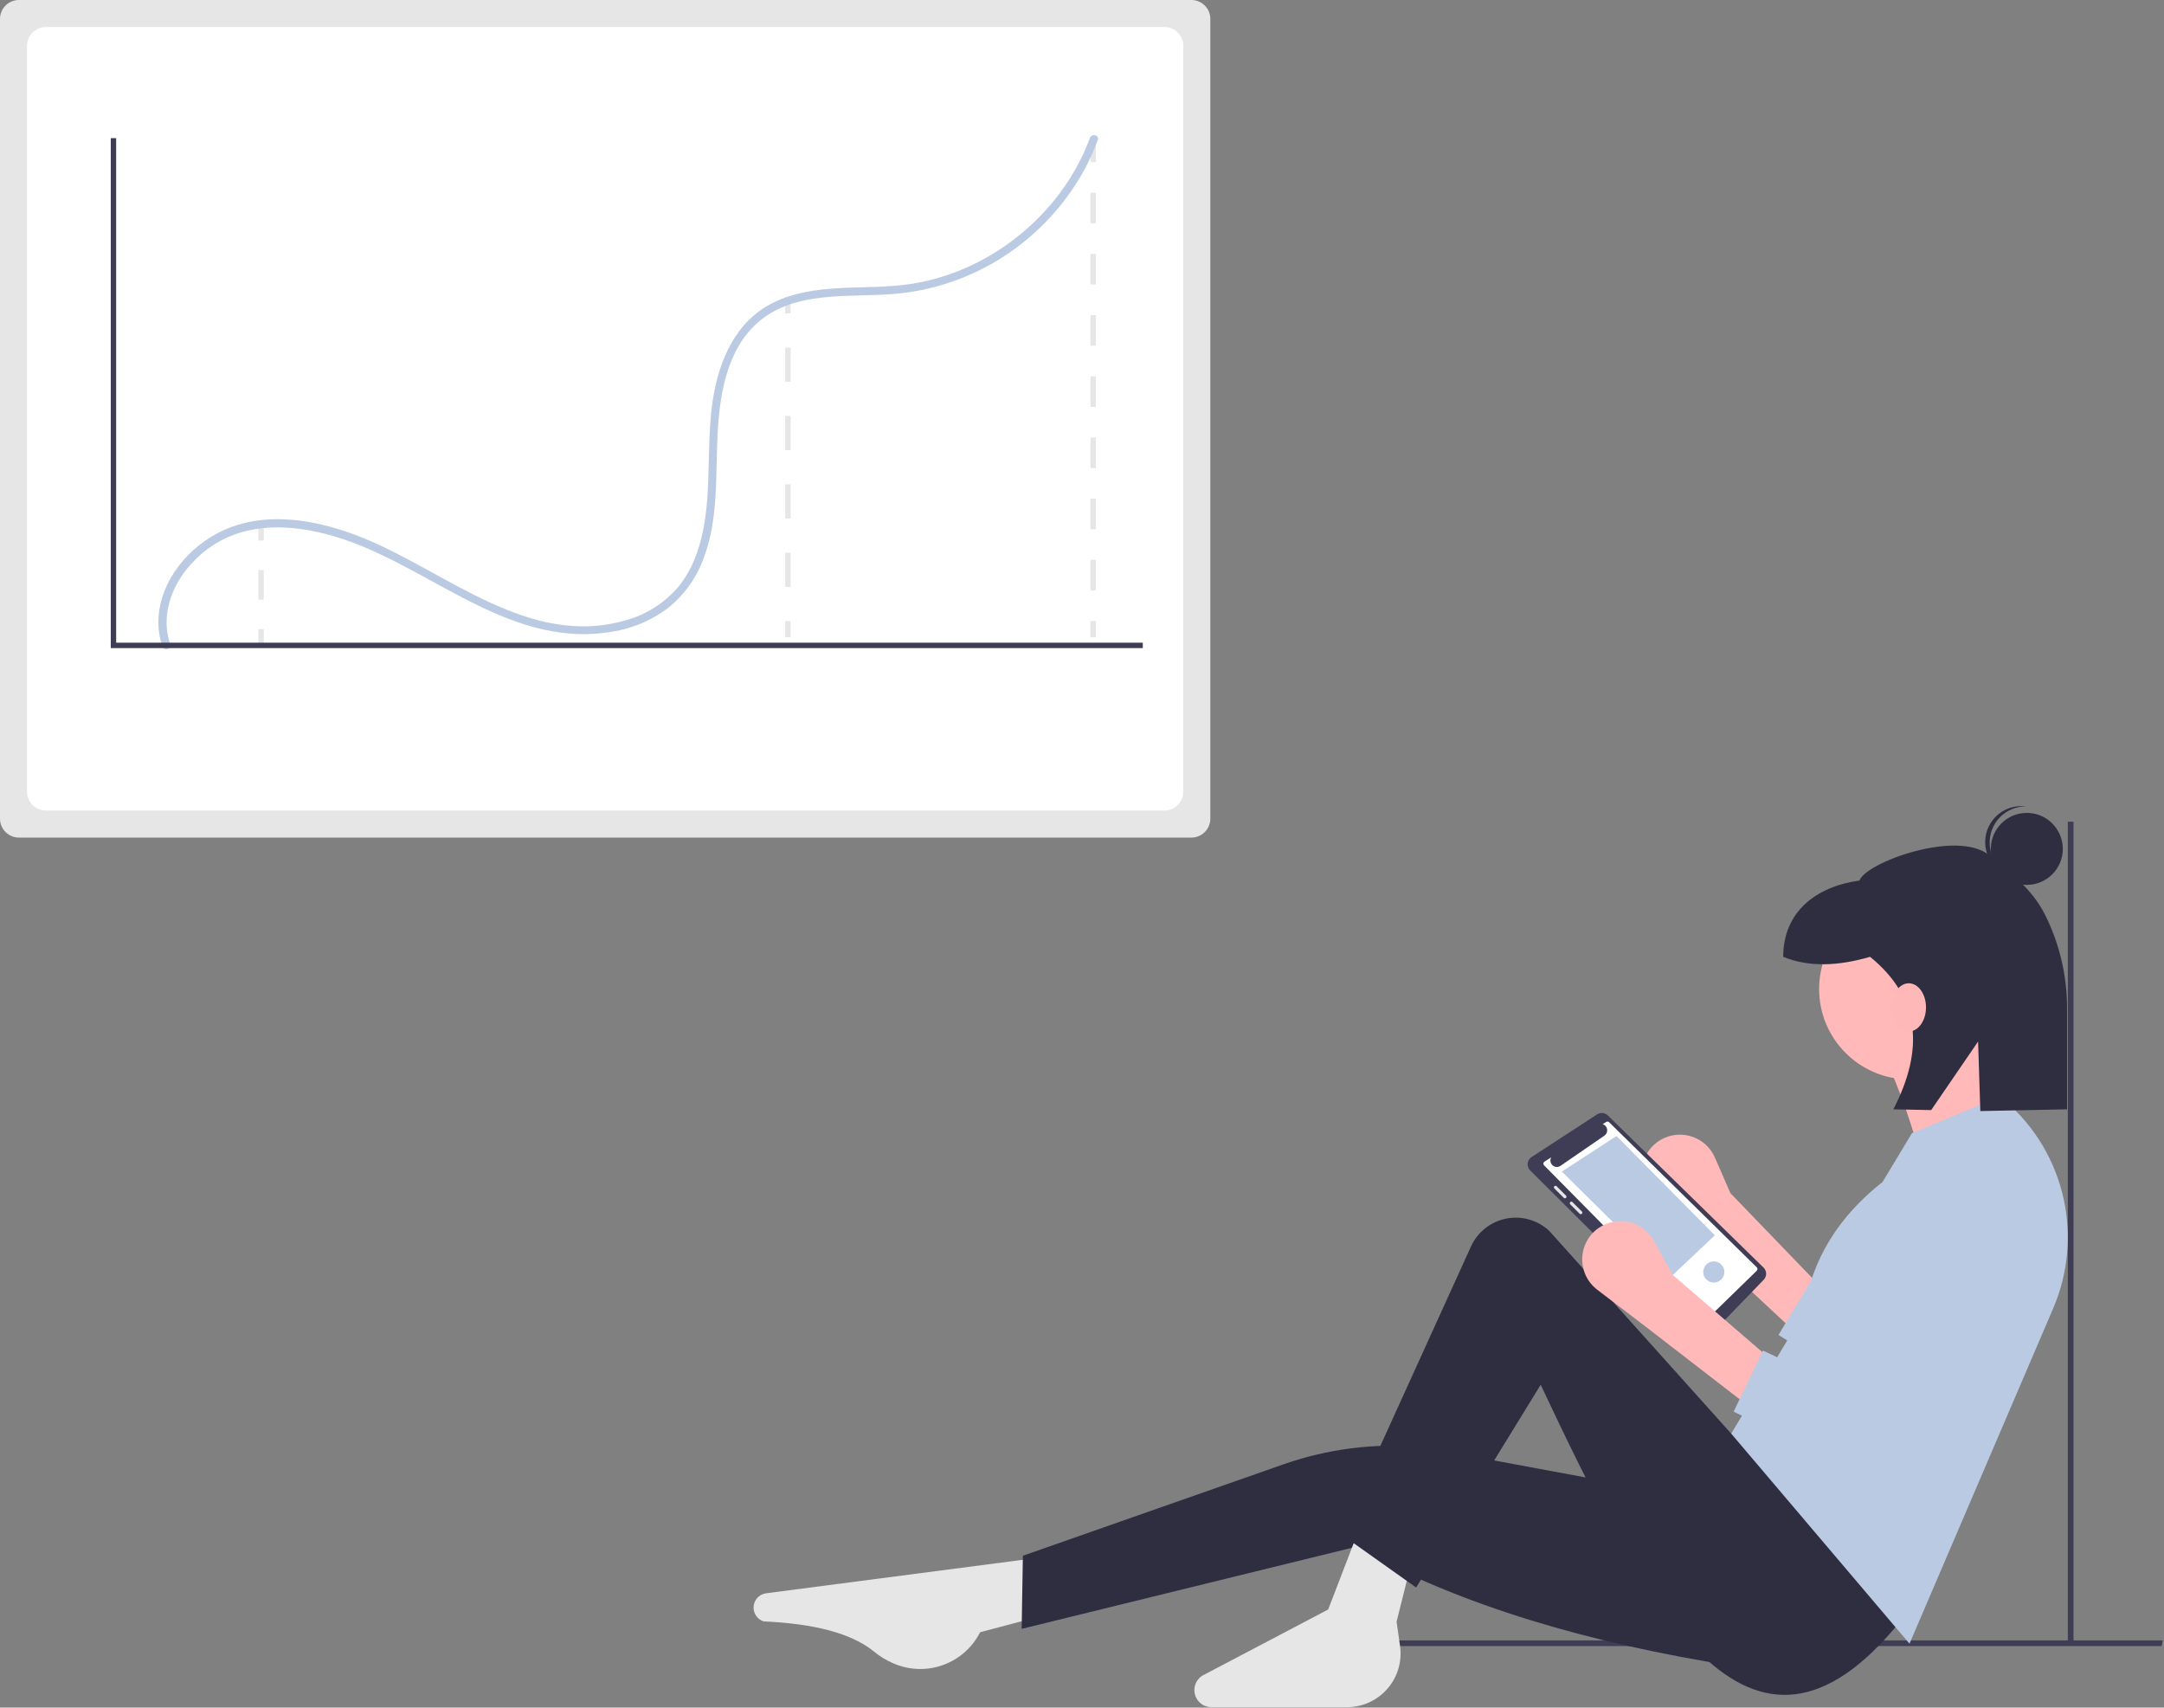 <svg width="801" height="632" viewBox="0 0 801 632" fill="none" xmlns="http://www.w3.org/2000/svg">
<rect x="0" y="0" width="801" height="632" fill="#808080" stroke="none"/>
<g clip-path="url(#clip0_12_253)">
<path d="M666.398 494.853L629.65 460.547L612.225 444.475C610.582 442.96 609.322 441.078 608.548 438.982C607.774 436.886 607.507 434.637 607.77 432.419C608.033 430.2 608.818 428.075 610.061 426.219C611.303 424.362 612.968 422.826 614.919 421.738C616.642 420.776 618.547 420.185 620.512 420.004C622.477 419.823 624.459 420.055 626.329 420.686C628.199 421.317 629.916 422.332 631.37 423.666C632.823 425.001 633.982 426.625 634.77 428.434L640.502 441.585L676.097 478.507L666.398 494.853Z" fill="#FFB9B9"/>
<path d="M671.201 472.601L658.296 494.096L710.683 526.231C756.867 493.034 766.01 482.23 754.694 429.351L745.694 420.351L702.177 490.932L671.201 472.601Z" fill="#BBCAE3"/>
<path d="M595.124 412.84C594.607 412.33 593.93 412.013 593.208 411.942C592.485 411.87 591.76 412.049 591.153 412.449L566.893 428.25C566.495 428.509 566.16 428.854 565.912 429.26C565.664 429.666 565.51 430.122 565.461 430.596C565.412 431.069 565.469 431.547 565.629 431.995C565.789 432.443 566.046 432.849 566.383 433.185L628.077 494.612C628.377 494.91 628.733 495.146 629.125 495.306C629.517 495.465 629.937 495.545 630.36 495.541C630.783 495.537 631.201 495.449 631.59 495.282C631.978 495.115 632.33 494.872 632.624 494.568L652.842 473.642C653.426 473.035 653.747 472.221 653.735 471.379C653.723 470.536 653.378 469.732 652.777 469.142L595.124 412.84Z" fill="#3F3D56"/>
<path d="M571.673 429.94L574.183 428.339C573.919 428.81 573.822 429.357 573.908 429.891C573.994 430.424 574.258 430.913 574.657 431.277C575.056 431.641 575.567 431.86 576.106 431.896C576.645 431.933 577.181 431.786 577.626 431.48L593.872 420.311C594.242 420.057 594.532 419.705 594.711 419.294C594.89 418.884 594.95 418.431 594.884 417.988C594.818 417.545 594.629 417.129 594.338 416.789C594.048 416.448 593.667 416.195 593.24 416.06L594.534 415.236C594.701 415.129 594.901 415.082 595.099 415.105C595.297 415.127 595.481 415.216 595.621 415.358L650.274 469.067C650.356 469.15 650.42 469.248 650.463 469.356C650.506 469.463 650.527 469.579 650.525 469.695C650.523 469.811 650.498 469.925 650.451 470.031C650.404 470.137 650.337 470.233 650.252 470.312L630.403 489.653C630.239 489.808 630.02 489.893 629.794 489.89C629.568 489.887 629.352 489.796 629.192 489.636L571.526 431.29C571.434 431.198 571.363 431.087 571.32 430.964C571.276 430.841 571.261 430.71 571.275 430.58C571.289 430.45 571.332 430.326 571.401 430.215C571.47 430.104 571.563 430.01 571.673 429.94Z" fill="white"/>
<path d="M634.751 457.208L617.985 473.016L578.106 433.616L598.345 420.442L634.751 457.208Z" fill="#BBCAE3"/>
<path d="M579.656 443.339C579.765 443.231 579.826 443.083 579.826 442.929C579.826 442.775 579.765 442.628 579.656 442.519L576.169 439.032C576.058 438.926 575.911 438.867 575.758 438.867C575.606 438.867 575.459 438.926 575.348 439.032C575.239 439.14 575.179 439.288 575.179 439.442C575.179 439.596 575.239 439.743 575.348 439.852L578.836 443.339C578.946 443.445 579.093 443.504 579.246 443.504C579.399 443.504 579.546 443.445 579.656 443.339Z" fill="#E6E6E6"/>
<path d="M585.531 448.393L582.043 444.906C581.99 444.852 581.926 444.809 581.855 444.78C581.785 444.751 581.709 444.736 581.633 444.736C581.557 444.736 581.482 444.751 581.411 444.78C581.341 444.809 581.277 444.852 581.223 444.906C581.169 444.96 581.126 445.024 581.097 445.094C581.068 445.164 581.053 445.24 581.053 445.316C581.053 445.392 581.068 445.468 581.097 445.538C581.126 445.609 581.169 445.673 581.223 445.726L584.71 449.214C584.819 449.323 584.967 449.384 585.121 449.384C585.275 449.384 585.422 449.323 585.531 449.214C585.64 449.105 585.701 448.957 585.701 448.804C585.701 448.65 585.64 448.502 585.531 448.393Z" fill="#E6E6E6"/>
<path d="M634.364 474.693C636.527 474.693 638.281 472.94 638.281 470.777C638.281 468.614 636.527 466.86 634.364 466.86C632.201 466.86 630.448 468.614 630.448 470.777C630.448 472.94 632.201 474.693 634.364 474.693Z" fill="#BBCAE3"/>
<path d="M800.132 609.239H496.394V607.133H800.514L800.132 609.239Z" fill="#3F3D56"/>
<path d="M765.401 607.864V304.126H767.507V608.245L765.401 607.864Z" fill="#3F3D56"/>
<path d="M382.685 598.852L362.789 604.105C359.962 609.685 355.133 613.993 349.267 616.166C343.401 618.339 336.931 618.218 331.151 615.826L330.716 615.646C328.08 614.52 325.62 613.019 323.414 611.188C315.058 604.414 301.135 600.918 282.673 600.095C281.54 599.74 280.559 599.018 279.882 598.043C279.205 597.068 278.872 595.896 278.934 594.711C279 593.462 279.501 592.276 280.351 591.358C281.2 590.44 282.345 589.849 283.585 589.687L383.137 576.702L382.685 598.852Z" fill="#E6E6E6"/>
<path d="M640.799 616.481C588.748 608.134 541.329 594.622 501.571 572.572L378.165 602.858L378.617 575.798L475.078 541.964C491.351 536.257 508.646 534.046 525.832 535.479L640.799 556.812L640.799 616.481Z" fill="#2F2E41"/>
<path d="M442.357 627.341C441.965 626.032 442.006 624.632 442.475 623.35C442.944 622.067 443.815 620.97 444.958 620.223L491.626 595.688L502.927 566.305L522.365 578.51L516.94 600.208L518.223 609.187C518.625 612.003 518.418 614.873 517.614 617.602C516.811 620.331 515.431 622.855 513.567 625.004C511.703 627.153 509.399 628.877 506.811 630.058C504.223 631.239 501.412 631.851 498.567 631.851H448.419C447.058 631.851 445.733 631.412 444.641 630.599C443.549 629.787 442.748 628.644 442.357 627.341Z" fill="#E6E6E6"/>
<path d="M703.632 599.756C647.274 669.825 608.497 593.506 570.281 512.513L524.173 587.551L496.147 567.661L544.474 461.342C545.666 458.718 547.465 456.414 549.722 454.622C551.979 452.829 554.63 451.598 557.455 451.029C560.281 450.461 563.201 450.572 565.976 451.354C568.75 452.135 571.3 453.564 573.414 455.523L640.799 530.594L653.456 529.69L703.632 599.756Z" fill="#2F2E41"/>
<path d="M706.796 399.503C725.271 399.503 740.247 384.527 740.247 366.052C740.247 347.578 725.271 332.602 706.796 332.602C688.322 332.602 673.345 347.578 673.345 366.052C673.345 384.527 688.322 399.503 706.796 399.503Z" fill="#FFB9B9"/>
<path d="M749.288 425.721L712.221 433.858C708.662 418.594 703.511 403.746 696.851 389.558L731.206 376.901C735.428 393.788 741.492 410.159 749.288 425.721Z" fill="#FFB9B9"/>
<path d="M706.796 608.345L640.799 530.594L667.673 485.924C670.502 465.83 680.881 450.035 696.851 437.425L707.7 419.393L740.247 405.832C751.675 414.922 759.798 427.515 763.368 441.674C766.938 455.833 765.756 470.773 760.004 484.194L706.796 608.345Z" fill="#BBCAE3"/>
<path d="M649.84 522.457L610.06 491.719L591.215 477.337C589.439 475.981 588.009 474.225 587.043 472.21C586.078 470.196 585.603 467.981 585.658 465.747C585.714 463.514 586.298 461.326 587.362 459.361C588.427 457.397 589.941 455.713 591.782 454.448C593.409 453.33 595.251 452.564 597.19 452.201C599.13 451.838 601.124 451.885 603.045 452.339C604.965 452.793 606.769 453.644 608.341 454.838C609.913 456.031 611.217 457.54 612.171 459.268L619.101 471.829L657.976 505.28L649.84 522.457Z" fill="#FFB9B9"/>
<path d="M652.552 499.856L641.703 522.458L696.852 549.58C739.747 512.231 763.665 476.415 747.48 424.817L726.686 430.242L685.099 515.225L652.552 499.856Z" fill="#BBCAE3"/>
<path d="M750.223 327.501C757.578 327.501 763.541 321.538 763.541 314.183C763.541 306.827 757.578 300.864 750.223 300.864C742.867 300.864 736.904 306.827 736.904 314.183C736.904 321.538 742.867 327.501 750.223 327.501Z" fill="#2F2E41"/>
<path d="M736.499 310.922C736.718 307.543 738.217 304.374 740.69 302.061C743.163 299.749 746.425 298.466 749.811 298.474C749.536 298.439 749.264 298.397 748.983 298.379C745.458 298.152 741.988 299.335 739.335 301.667C736.682 303.999 735.065 307.29 734.838 310.815C734.611 314.34 735.794 317.811 738.127 320.463C740.459 323.116 743.749 324.734 747.274 324.961C747.555 324.979 747.831 324.971 748.108 324.972C744.749 324.547 741.678 322.856 739.521 320.246C737.364 317.636 736.284 314.301 736.499 310.922Z" fill="#2F2E41"/>
<path d="M736.424 316.609C724.546 306.756 690.477 319.279 688.279 325.904C672.217 328.093 660.055 337.464 660.055 354.127V354.127C669.605 358.039 680.466 357.557 692.206 354.127C710.921 369.379 712.204 388.552 700.823 410.574L714.825 410.854L732.182 385.487L733.012 411.218L765.109 410.574V373.7C765.213 361.439 762.391 349.331 756.878 338.38C751.876 328.662 744.114 322.988 736.424 316.609Z" fill="#2F2E41"/>
<path d="M706.535 381.758C710.053 381.758 712.904 377.766 712.904 372.842C712.904 367.917 710.053 363.925 706.535 363.925C703.018 363.925 700.166 367.917 700.166 372.842C700.166 377.766 703.018 381.758 706.535 381.758Z" fill="#FFB8B8"/>
<path d="M7 0C5.144 0.002 3.365 0.74 2.053 2.053C0.74 3.365 0.002 5.144 0 7V303C0.002 304.856 0.74 306.635 2.053 307.947C3.365 309.259 5.144 309.997 7 310H441C442.856 309.997 444.635 309.259 445.947 307.947C447.259 306.635 447.998 304.856 448 303V7C447.998 5.144 447.26 3.365 445.947 2.053C444.635 0.74 442.856 0.002 441 0H7Z" fill="#E6E6E6"/>
<path d="M17 10C15.144 10.002 13.365 10.74 12.053 12.053C10.74 13.365 10.002 15.144 10 17V293C10.002 294.855 10.74 296.635 12.053 297.947C13.365 299.259 15.144 299.997 17 300H431C432.856 299.997 434.635 299.259 435.947 297.947C437.26 296.635 437.998 294.855 438 293V17C437.998 15.144 437.26 13.365 435.947 12.053C434.635 10.74 432.856 10.002 431 10H17Z" fill="white"/>
<path d="M97.637 194.06H95.637V200.06H97.637V194.06Z" fill="#E6E6E6"/>
<path d="M97.637 210.994H95.637V221.929H97.637V210.994Z" fill="#E6E6E6"/>
<path d="M97.637 232.864H95.637V238.864H97.637V232.864Z" fill="#E6E6E6"/>
<path d="M292.637 110H290.637V116H292.637V110Z" fill="#E6E6E6"/>
<path d="M292.637 217.212H290.637V204.561H292.637V217.212ZM292.637 191.909H290.637V179.258H292.637V191.909ZM292.637 166.606H290.637V153.955H292.637V166.606ZM292.637 141.303H290.637V128.651H292.637V141.303Z" fill="#E6E6E6"/>
<path d="M292.637 229.864H290.637V235.864H292.637V229.864Z" fill="#E6E6E6"/>
<path d="M405.637 54H403.637V60H405.637V54Z" fill="#E6E6E6"/>
<path d="M405.637 218.54H403.637V207.215H405.637V218.54ZM405.637 195.891H403.637V184.567H405.637V195.891ZM405.637 173.243H403.637V161.919H405.637V173.243ZM405.637 150.594H403.637V139.27H405.637V150.594ZM405.637 127.945H403.637V116.621H405.637V127.945ZM405.637 105.297H403.637V93.973H405.637V105.297ZM405.637 82.648H403.637V71.324H405.637V82.648Z" fill="#E6E6E6"/>
<path d="M405.637 229.864H403.637V235.864H405.637V229.864Z" fill="#E6E6E6"/>
<path d="M62.989 238.448C58.176 224.025 67.211 209.143 79.287 201.518C94.656 191.815 114.173 194.703 130.341 200.718C162.172 212.561 190.688 240.247 227.048 233.72C234.265 232.519 241.093 229.62 246.969 225.263C253.065 220.48 257.708 214.094 260.377 206.82C266.151 191.777 264.774 175.365 265.672 159.602C266.503 144.997 269.406 128.39 281.404 118.609C294.549 107.894 313.178 109.973 328.989 108.936C344.202 108.005 358.913 103.142 371.685 94.823C384.41 86.556 394.822 75.185 401.938 61.782C403.615 58.561 405.085 55.235 406.338 51.826C407.008 50.013 404.11 49.23 403.445 51.029C392.83 79.757 365.371 101.676 334.92 105.398C318.859 107.361 301.474 104.64 286.445 111.899C272.293 118.733 266.013 133.543 263.806 148.313C261.437 164.175 263.406 180.395 260.271 196.166C258.708 204.029 255.805 211.764 250.487 217.882C245.433 223.531 238.854 227.599 231.542 229.596C195.882 239.904 165.429 211.714 134.606 199.176C118.565 192.651 99.365 188.797 82.912 196.167C70.098 201.908 59.206 214.789 58.644 229.225C58.52 232.626 59.012 236.02 60.096 239.245C60.704 241.068 63.602 240.287 62.989 238.448H62.989Z" fill="#BBCAE3"/>
<path d="M423 239.864H41V51.136H43V237.864H423V239.864Z" fill="#3F3D56"/>
</g>
<defs>
<clipPath id="clip0_12_253">
<rect width="800.514" height="631.851" fill="white"/>
</clipPath>
</defs>
</svg>

